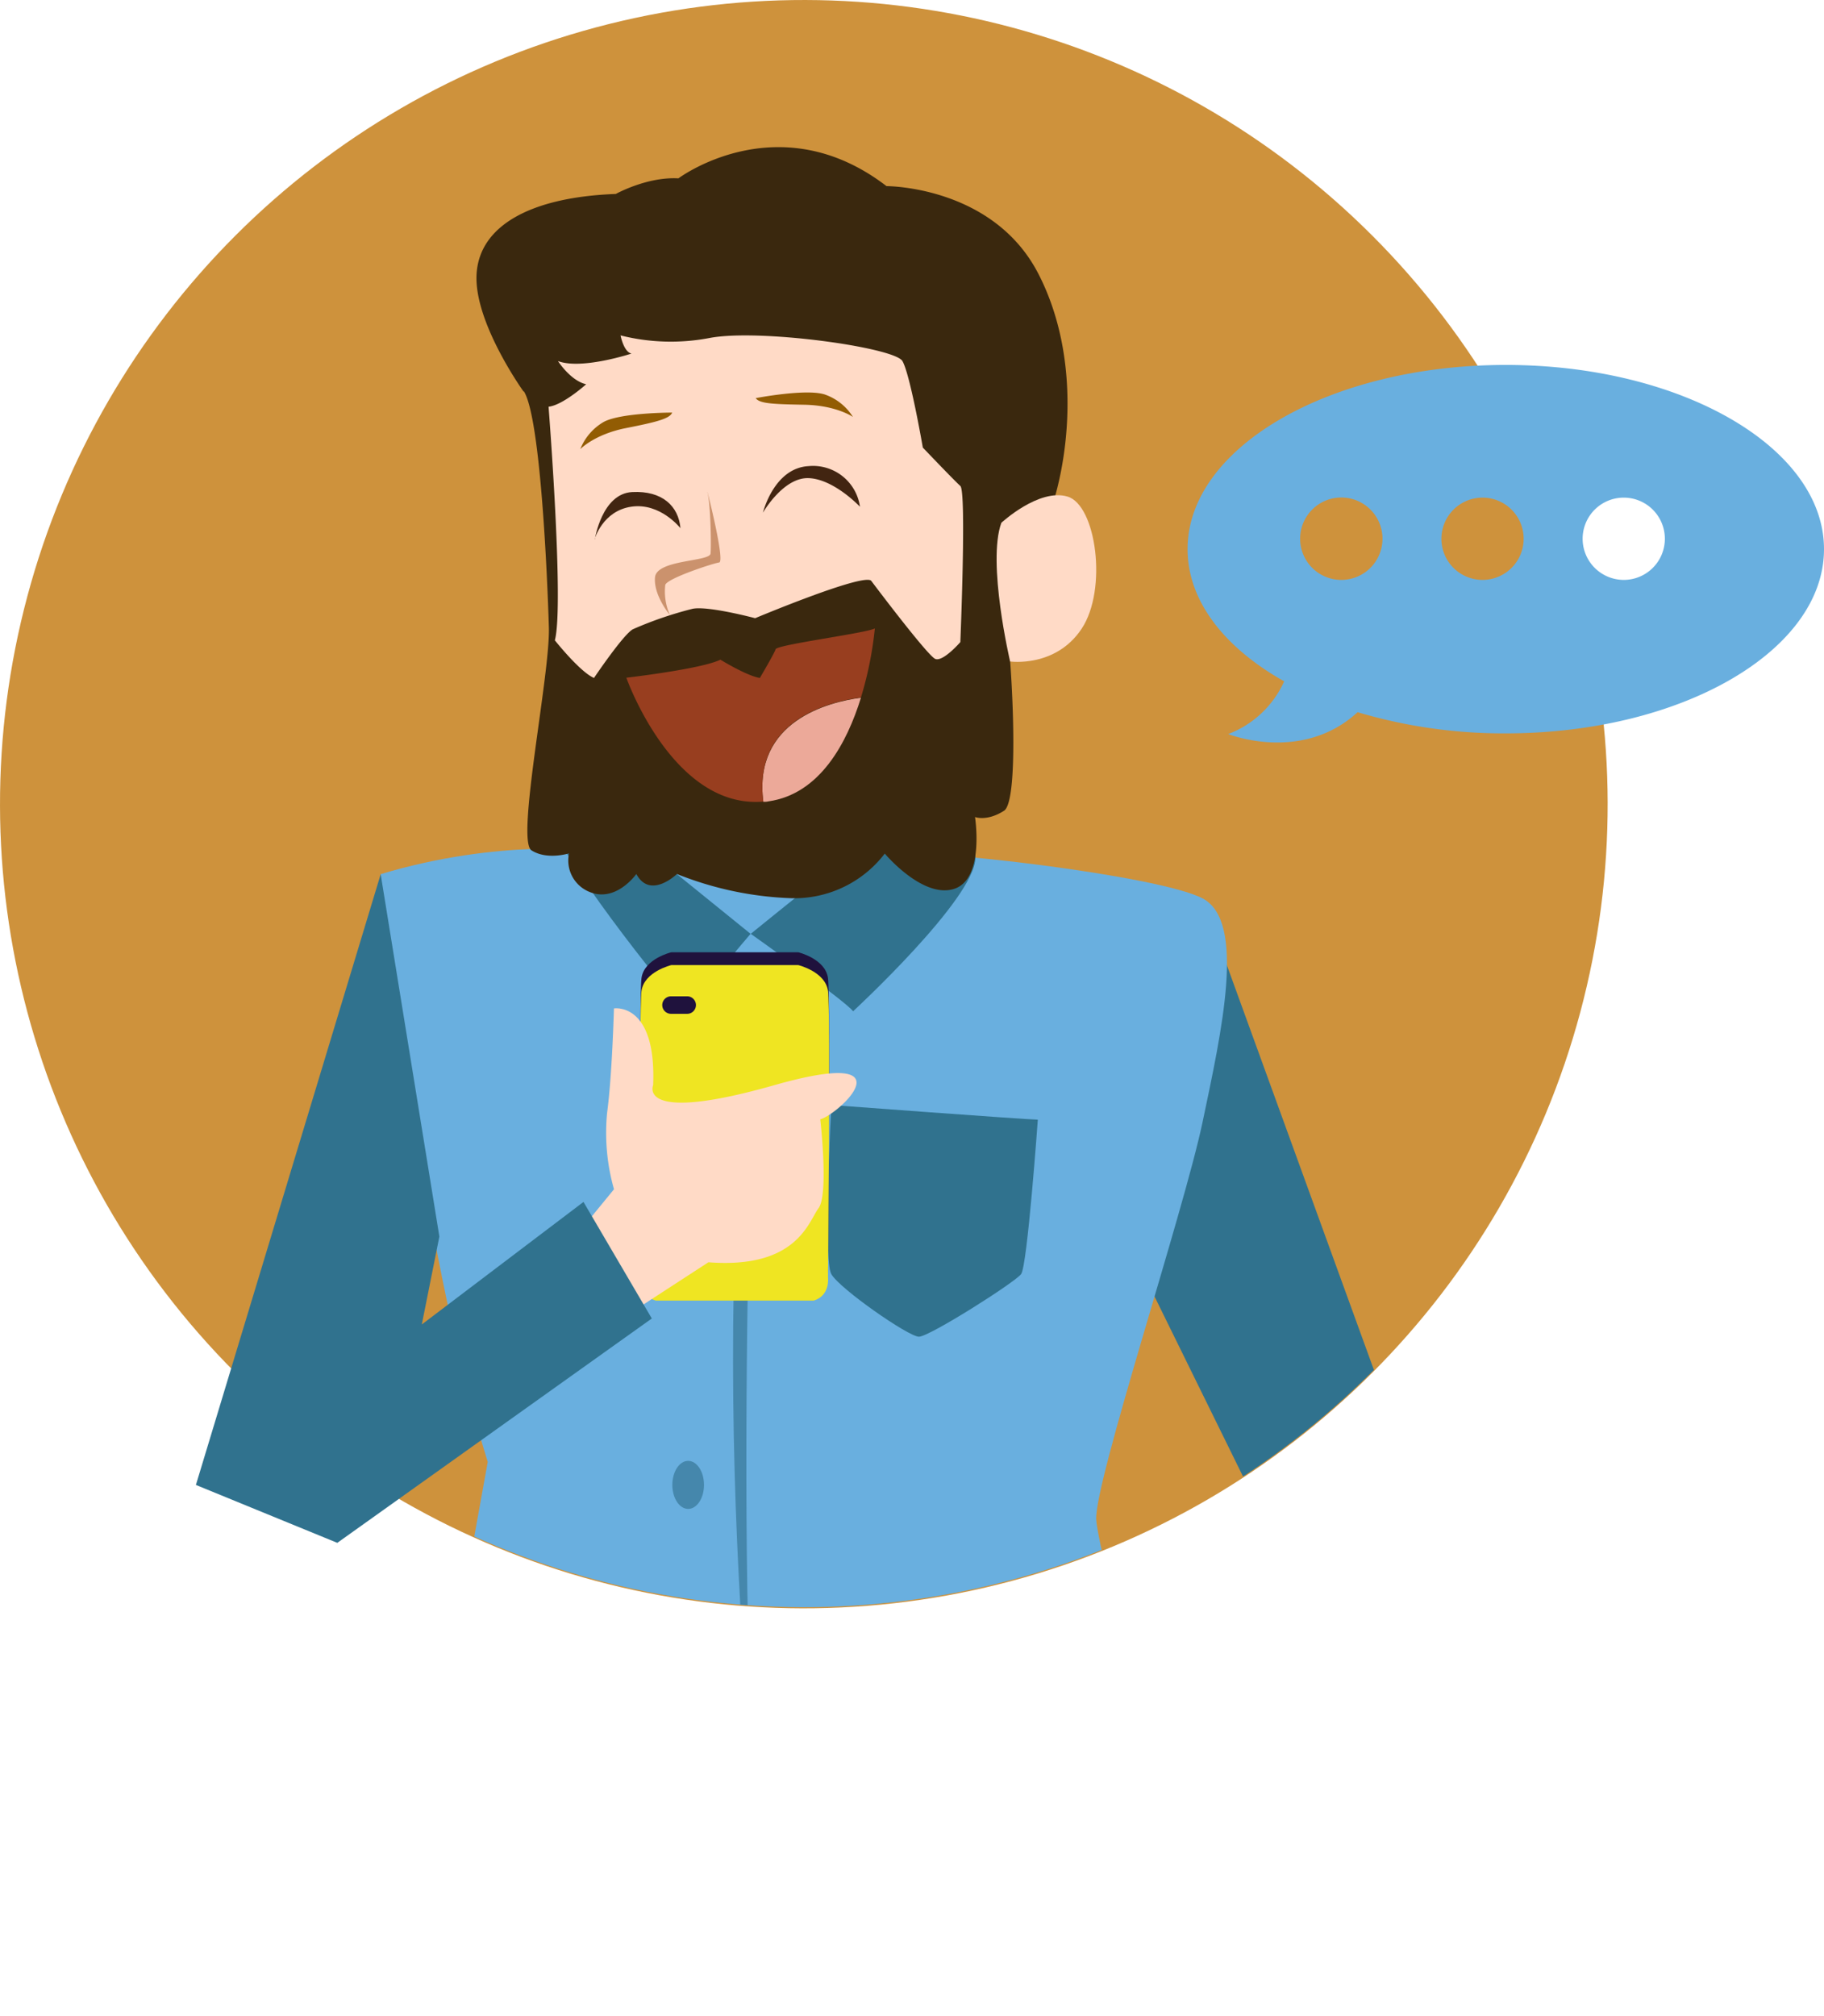 <svg xmlns="http://www.w3.org/2000/svg" xmlns:xlink="http://www.w3.org/1999/xlink" viewBox="0 0 314.51 347.41"><defs><style>.cls-1{fill:none;}.cls-2{fill:#ce923c;}.cls-3{clip-path:url(#clip-path);}.cls-4{fill:#30728e;}.cls-5{fill:#69afdf;}.cls-6{fill:#4587ac;}.cls-7{fill:#3a280e;}.cls-8{fill:#ffdac6;}.cls-9{fill:#cb926d;}.cls-10{fill:#422511;}.cls-11{fill:#925c03;}.cls-12{fill:#eca999;}.cls-13{fill:#983e1f;}.cls-14{fill:#1f123d;}.cls-15{fill:#efe522;}</style><clipPath id="clip-path" transform="translate(0 -0.19)"><circle class="cls-1" cx="138.6" cy="138.6" r="138.6" transform="translate(-57.41 138.6) rotate(-45)"/></clipPath></defs><title>Asset 8</title><g id="Layer_2" data-name="Layer 2"><g id="Layer_1-2" data-name="Layer 1"><circle class="cls-2" cx="138.6" cy="138.79" r="138.6" transform="translate(-57.54 138.47) rotate(-45)"/><g class="cls-3"><polygon class="cls-4" points="207.37 154.86 242.6 251.8 235.15 335.52 211.57 335.52 215.05 255.94 184.08 192.98 207.37 154.86"/><path class="cls-5" d="M102.57,146.79s-16.42-2.1-36.94,4.07c0,0,6.72,63.89,18.47,101.3,0,0-12,66.19-12.71,72.67,0,0,36.47,20.36,54.57,22.77l5.5-23.49s5.4,23,11.88,21.95c0,0,45.32-6.12,61.15-22.67,0,0-15.11-54.95-15.47-61.29s15.11-53.11,18.35-68.57,7.55-34.52,0-38.49-47.68-8.65-54.77-7.73-50-.52-50-.52" transform="translate(0 -0.19)"/><path class="cls-4" d="M116.72,150.86l12.7,10.28S119,173.38,118.57,174.46s-21.64-25.9-22.36-30.58S110,138.6,110,138.6Z" transform="translate(0 -0.19)"/><path class="cls-4" d="M158.45,138.39c-1.08.1-29,22.75-29,22.75s16.35,11.59,17.65,13.35c0,0,21.09-19.47,21.09-26.47v-1.23Z" transform="translate(0 -0.19)"/><path class="cls-6" d="M130.31,166.63S126,282.39,131.46,320.21c0,0-10.58-79.39-1.15-153.58" transform="translate(0 -0.19)"/><path class="cls-6" d="M121.39,189c0,2.29-1.22,4.14-2.73,4.14s-2.73-1.85-2.73-4.14,1.22-4.14,2.73-4.14,2.73,1.86,2.73,4.14" transform="translate(0 -0.19)"/><path class="cls-6" d="M121.3,219.79c0,2.28-1.22,4.13-2.73,4.13s-2.73-1.85-2.73-4.13,1.22-4.14,2.73-4.14,2.73,1.85,2.73,4.14" transform="translate(0 -0.19)"/><path class="cls-6" d="M121.39,256.12c0,2.29-1.22,4.14-2.73,4.14s-2.73-1.85-2.73-4.14,1.22-4.14,2.73-4.14,2.73,1.86,2.73,4.14" transform="translate(0 -0.19)"/><path class="cls-6" d="M124.13,291.39c0,2.29-1.23,4.14-2.74,4.14s-2.73-1.85-2.73-4.14,1.22-4.14,2.73-4.14,2.74,1.86,2.74,4.14" transform="translate(0 -0.19)"/><path class="cls-4" d="M143.34,190.65s33.81,2.52,35.61,2.52c0,0-1.8,25.18-2.88,26.62s-15.82,10.79-17.62,10.79-13.67-8.27-15.11-10.79,0-29.14,0-29.14" transform="translate(0 -0.19)"/><path class="cls-7" d="M90.28,67.68s-8.64-12-8.1-20.33,9.44-13.19,24-13.73c0,0,5.4-3,10.8-2.69,0,0,17.26-12.95,35.88,1.34,0,0,18.35-.06,26.17,15.08s5.13,33.76,1.35,42.93-7.82,13-7,16.46,2.7,31.3-.26,33.19-5,1.08-5,1.08,1.71,10.79-3.69,12.41-11.87-6.11-11.87-6.11A19.63,19.63,0,0,1,136.41,155a58.29,58.29,0,0,1-19.69-4.17s-4.59,4.46-7,0c0,0-3.51,5-8.09,3.08a5.83,5.83,0,0,1-3.51-6.64s-3.78,1.21-6.48-.52,3.24-30.34,3-38.43-1.4-36.09-4.31-40.68" transform="translate(0 -0.19)"/><path class="cls-8" d="M94.59,70.32s2.7,34.32,1.08,40.23c0,0,4.32,5.45,6.75,6.49,0,0,5.12-7.6,6.74-8.41a64.63,64.63,0,0,1,10.26-3.51c2.69-.54,10.79,1.62,10.79,1.62s18.58-7.79,20-6.46c0,0,9.72,12.94,11.06,13.48s4.32-2.9,4.32-2.9,1.08-25.95,0-26.91-6.47-6.62-6.47-6.62-2.16-12.54-3.51-14.9-24.55-5.6-33.19-4A35.49,35.49,0,0,1,107,58s.54,2.86,1.89,3.13c0,0-8.63,2.84-12.68,1.29,0,0,2.16,3.39,4.86,4,0,0-4,3.6-6.48,3.87" transform="translate(0 -0.19)"/><path class="cls-8" d="M172.66,90.3s6.48-6,11.42-4.52,6.92,16,2.43,22.77-12.34,5.65-12.34,5.65-4-17.06-1.51-23.9" transform="translate(0 -0.19)"/><path class="cls-9" d="M122,85s3.06,12,2,12.14-9,2.75-9.29,3.87a10,10,0,0,0,.8,5.19s-2.84-3.39-2.57-6.49,9.44-2.68,9.58-4.11,0-8.58-.54-10.6" transform="translate(0 -0.19)"/><path class="cls-10" d="M131.56,88.53s1.88-7.69,7.88-8a8.16,8.16,0,0,1,8.84,7s-4.46-4.76-8.84-4.93-7.88,5.94-7.88,5.94" transform="translate(0 -0.19)"/><path class="cls-10" d="M102.57,93.12S103.78,85.27,109,85s8,2.45,8.33,6.23c0,0-3.47-4.44-8.46-3.71s-6.34,5.6-6.34,5.6" transform="translate(0 -0.19)"/><path class="cls-11" d="M130.31,68.81s8.67-1.67,11.9-.63a9.35,9.35,0,0,1,4.86,3.87s-2.86-2-8.38-2.1-7.73-.2-8.38-1.14" transform="translate(0 -0.19)"/><path class="cls-11" d="M115.93,71.3s-8.83,0-11.81,1.6a9.41,9.41,0,0,0-4.06,4.7s2.44-2.55,7.85-3.62,7.56-1.63,8-2.68" transform="translate(0 -0.19)"/><path class="cls-12" d="M131.62,138.39c.3,0,.58,0,.88-.08,8.9-1.26,13.56-10.13,15.95-17.86-5.54.73-18.62,4-16.83,17.94" transform="translate(0 -0.19)"/><path class="cls-13" d="M133.72,112.14c-.28.81-2.7,4.9-2.7,4.9-2.3-.37-6.8-3.15-6.8-3.15C120.92,115.51,108,117,108,117s8,22.69,23.62,21.35c-1.79-14,11.29-17.21,16.83-17.94a62.26,62.26,0,0,0,2.4-11.9c-1.76.86-16.87,2.78-17.13,3.59" transform="translate(0 -0.19)"/></g><path class="cls-5" d="M221.43,117.62a17.32,17.32,0,0,1-9.65,9.09s12.68,5.08,22.31-3.77a88,88,0,0,0,25.55,3.65c30.3,0,54.87-14.22,54.87-31.75s-24.57-31.75-54.87-31.75S204.77,77.3,204.77,94.84C204.77,103.78,211.16,111.85,221.43,117.62Zm51.46-24.57a7.09,7.09,0,1,1,7.09,7.09A7.1,7.1,0,0,1,272.89,93.05Zm-24.35,0a7.09,7.09,0,1,1,7.09,7.09A7.09,7.09,0,0,1,248.54,93.05Zm-24.36,0a7.1,7.1,0,1,1,7.1,7.09A7.1,7.1,0,0,1,224.18,93.05Z" transform="translate(0 -0.19)"/><path class="cls-14" d="M142.77,168.78c-.44-3.35-5.13-4.46-5.13-4.46H115.75s-4.69,1.11-5.14,4.46,0,49.37,0,49.37-.42,3.12,2.47,4h27.23c2.89-.9,2.46-4,2.46-4S143.22,172.13,142.77,168.78Z" transform="translate(0 -0.19)"/><path class="cls-15" d="M142.77,171c-.44-3.35-5.13-4.47-5.13-4.47H115.75s-4.69,1.12-5.14,4.47,0,49.36,0,49.36-.42,3.13,2.47,4h27.23c2.89-.89,2.46-4,2.46-4S143.22,174.37,142.77,171Z" transform="translate(0 -0.19)"/><path class="cls-14" d="M120,173.42a1.51,1.51,0,0,1-1.51,1.51h-2.79a1.52,1.52,0,0,1-1.51-1.51h0a1.52,1.52,0,0,1,1.51-1.51h2.79a1.51,1.51,0,0,1,1.51,1.51Z" transform="translate(0 -0.19)"/><path class="cls-8" d="M105.86,174s7.35-1.18,6.76,13.23c0,0-2.94,6.77,20.88,0s11.18,5,7.94,5.88c0,0,1.47,12.94-.29,15.3s-3.72,10.51-19,9.34l-17.75,11.53-3.83-17.64,5.3-6.47A35.64,35.64,0,0,1,104.68,192C105.56,185.48,105.86,174,105.86,174Z" transform="translate(0 -0.19)"/><polygon class="cls-4" points="65.64 150.68 33.78 255.94 58.16 265.92 112.39 227.25 100.61 207.16 72.73 228.28 75.76 213.13 65.64 150.68"/></g></g></svg>